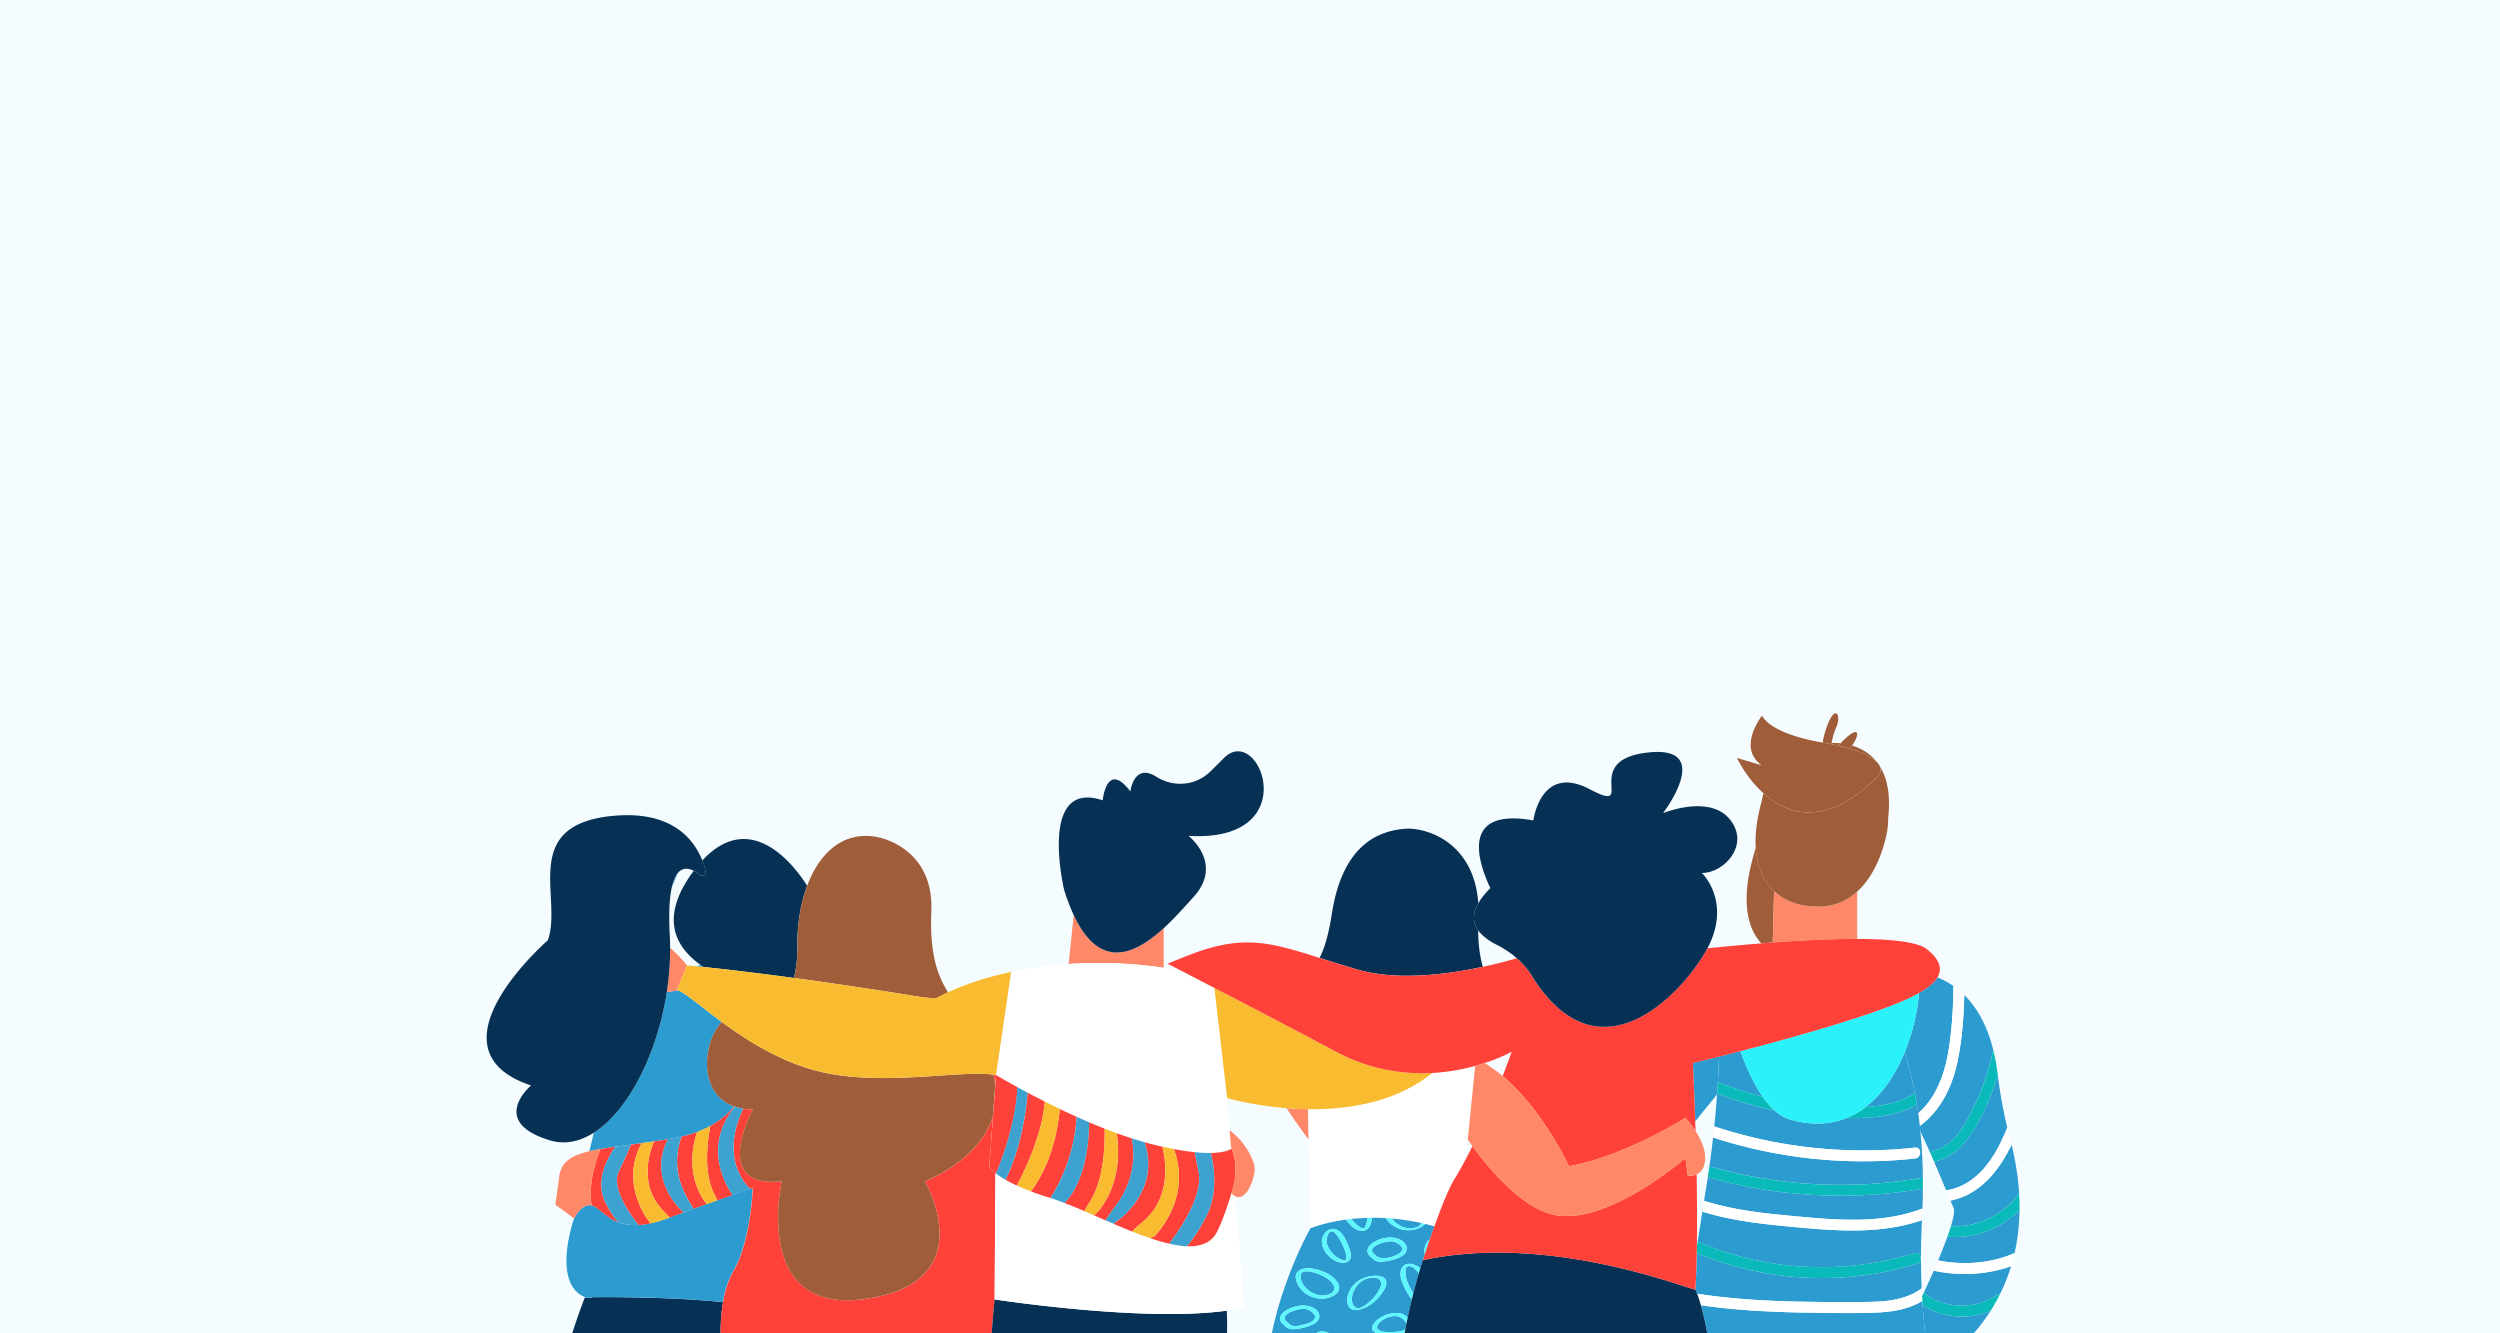 <svg width="375" height="200" fill="none" xmlns="http://www.w3.org/2000/svg" viewBox="0 0 375 200"><path fill="#F5FCFF" d="M0 0h375v200H0z"/><g clip-path="url(#clip0)"><path d="M288.389 195.79c.099 1.407.229 2.809.384 4.21h7.283a28.244 28.244 0 0 0 2.528-3.364c-3.307 1.381-7.158 1.044-10.195-.846zM287.964 168.893c.031.27.057.545.083.825.425.856.877 1.827 1.37 2.953 3.369-.244 5.341-3.893 6.665-6.628 1.323-2.735 2.273-5.627 2.896-8.59-.955-3.816-2.533-6.426-4.339-8.196-.073 3.316-.338 6.644-.986 9.851-.779 3.815-2.523 7.464-5.689 9.785zM292.111 185.497a74.211 74.211 0 0 1-1.396 3.561c3.804.774 7.921.462 11.471-1.1.452-1.983.716-4.147.737-6.494a13.497 13.497 0 0 1-10.812 4.033z" fill="#2C9BD0"/><path d="M287.855 148.95c-.203 2.611-.898 5.835-2.16 8.902a52.18 52.18 0 0 1 1.537 6.115c.109.56.207 1.142.301 1.733.067.426.135.857.197 1.298 2.72-2.377 3.997-5.954 4.568-9.509.503-3.151.69-6.369.721-9.582a12.278 12.278 0 0 0-2.403-1.298c-.503.836-1.485 1.615-2.761 2.341zM292.573 180.089c.156.374.317.753.477 1.142.167.399-.015 1.381-.41 2.683 3.982.229 7.9-1.65 10.226-4.91-.135-2.232-.483-4.62-1.095-7.168-.011-.047-.026-.094-.037-.14-1.91 3.97-4.739 7.49-9.161 8.393z" fill="#2C9BD0"/><path d="M290.102 174.234c.54 1.261 1.142 2.694 1.827 4.329 4.776-.763 7.47-5.154 9.157-9.432a73.899 73.899 0 0 1-1.418-7.843 37.755 37.755 0 0 1-2.963 7.106c-1.428 2.627-3.566 5.342-6.603 5.84zM290.061 190.6a127.964 127.964 0 0 1-1.511 3.337c3.218 2.471 7.781 2.559 11.144.234a.733.733 0 0 1 .348-.135 27.412 27.412 0 0 0 1.625-4.106c-3.675 1.313-7.802 1.505-11.606.67z" fill="#2C9BD0"/><path d="M287.725 166.998c.088.618.166 1.246.239 1.895 3.166-2.315 4.91-5.964 5.689-9.785.654-3.213.918-6.535.986-9.851a11.94 11.94 0 0 0-1.625-1.345c-.031 3.213-.218 6.431-.721 9.582-.566 3.55-1.848 7.127-4.568 9.504z" fill="#fff"/><path d="M289.422 172.671c.218.494.441 1.013.68 1.563 3.037-.498 5.175-3.213 6.608-5.84a38.16 38.16 0 0 0 2.964-7.106c-.011-.093-.026-.192-.037-.285a30.153 30.153 0 0 0-.654-3.55c-.623 2.969-1.572 5.855-2.896 8.59-1.324 2.73-3.296 6.379-6.665 6.628z" fill="#0AB9B9"/><path d="M291.935 178.563c.207.493.415.996.638 1.526 4.422-.909 7.251-4.423 9.161-8.393a51.946 51.946 0 0 0-.301-1.194 68.595 68.595 0 0 1-.342-1.371c-1.692 4.283-4.381 8.674-9.156 9.432z" fill="#fff"/><path d="M292.64 183.914c-.15.488-.327 1.018-.529 1.583a13.508 13.508 0 0 0 10.817-4.033c.005-.799-.01-1.619-.062-2.46-2.331 3.26-6.244 5.144-10.226 4.91z" fill="#0AB9B9"/><path d="M290.715 189.058c-.213.514-.436 1.028-.654 1.537 3.804.835 7.931.643 11.611-.675.192-.633.369-1.287.519-1.962-3.555 1.562-7.666 1.874-11.476 1.1z" fill="#fff"/><path d="M288.55 193.937c-.083.177-.166.348-.244.519.011.229.026.462.042.691.015.213.026.431.041.643 3.042 1.895 6.888 2.227 10.189.846a27.388 27.388 0 0 0 1.469-2.605.82.82 0 0 0-.347.135c-3.369 2.33-7.932 2.237-11.15-.229z" fill="#0AB9B9"/><path d="M257.567 164.014c.042-.582.078-1.148.11-1.703.077-1.344.134-2.621.176-3.82-2.403.607-3.919.965-3.919.965s.182 3.623.353 8.736l3.265-4.023a.776.776 0 0 0 .015-.155z" fill="#2C9BD0"/><path d="M194.585 166.323h-.037a71.191 71.191 0 0 1-1.567-.098c1.884 2.86 3.327 4.713 3.327 4.713l-.083-4.563c-.555-.01-1.1-.026-1.64-.052z" fill="#FF8868"/><path d="M266.111 133.664c-1.562-1.458-2.564-3.618-2.746-6.493-1.505 4.749-2.429 10.786.826 14.331.571-.047 1.147-.088 1.723-.13l.197-7.708z" fill="#9F5E39"/><path d="M100.754 133.145c.296-.747.597-1.474.903-2.185-.363.441-.68 1.142-.903 2.185z" fill="#2C9BD0"/><path d="M107.71 195.251c-.078-.011-.161-.016-.239-.021l-.524-.047c-.094-.01-.182-.015-.276-.026a94.387 94.387 0 0 1-.529-.047c-.083-.005-.171-.015-.254-.02l-.634-.047a1.592 1.592 0 0 0-.155-.01c-.265-.021-.53-.037-.794-.058l-.213-.015c-.198-.01-.395-.026-.592-.036a25.337 25.337 0 0 0-.275-.016l-.545-.031-.28-.016-.597-.031c-.068-.005-.14-.005-.208-.01-.27-.016-.54-.026-.81-.037-.046 0-.093-.005-.14-.005-.223-.01-.446-.021-.664-.026-.088-.005-.177-.005-.265-.01-.182-.005-.363-.016-.545-.021-.093-.005-.187-.005-.28-.01a19.468 19.468 0 0 1-.55-.021c-.078 0-.156-.005-.234-.005a178.89 178.89 0 0 0-1.542-.042c-.072 0-.14-.005-.212-.005-.177-.005-.359-.01-.53-.01-.088 0-.182-.005-.27-.005-.16-.006-.322-.006-.477-.011-.078 0-.161-.005-.24-.005-.207-.005-.41-.005-.606-.01h-.078c-.234-.006-.462-.006-.685-.011h-.161c-.166 0-.327-.005-.488-.005h-.229c-.13 0-.26 0-.384-.005h-3.28a1.498 1.498 0 0 1-1.178.01s-.763 1.817-1.921 5.43h22.262c-.005-1.262.063-2.944.364-4.672-.244-.042-.493-.067-.742-.093z" fill="#063155"/><path d="M105.561 145.052l-.483-.327c-.223.078-.441.146-.649.213.322.036.701.073 1.132.114zM88.873 172.583c.187-.041.379-.078.576-.114h.01l.592-.109h.005c.01 0 .021-.005.032-.005.685-.12 1.427-.229 2.221-.343.265-.036.535-.072.815-.114.488-.067.997-.135 1.52-.202a290.155 290.155 0 0 0 3.452-.483c.68-.104 1.381-.213 2.108-.332.384-.063.773-.13 1.173-.203.296-.052.576-.114.857-.176a17.69 17.69 0 0 0 2.335-.696 14.316 14.316 0 0 0 3.068-1.583 12.839 12.839 0 0 0 1.386-1.09c.415-.379.789-.763 1.126-1.152-5.564-1.931-4.702-9.727-1.879-12.676-2.144-1.578-3.872-3.01-5.097-3.877a10.753 10.753 0 0 0-.675-.452c-.104-.062-.197-.119-.29-.171-.276-.15-.504-.234-.68-.249 0 0-.654.171-1.506.239a.417.417 0 0 0-.01.078c-.057.352-.114.7-.177 1.053-.01.042-.015.088-.025.13-.063.332-.125.664-.192.997 0 .01-.006.026-.01.036-.151.732-.323 1.458-.51 2.175-1.11 4.261-2.802 8.175-4.858 11.263-1.552 2.331-3.306 4.184-5.165 5.373l-.67 2.792.343-.078c.047-.01.083-.02.125-.031zM88.899 194.565H92.179c.125 0 .255 0 .384.006h.229c.16 0 .322.005.488.005h.16c.224.005.452.005.686.01h.078c.202.005.404.005.607.011.078 0 .16.005.239.005.155.005.316.005.477.01.088 0 .182.005.27.005.177.006.353.011.53.011.072 0 .14.005.212.005.504.01 1.023.026 1.542.041.078 0 .156.006.233.006.182.005.37.01.55.02.094.006.188.006.281.011.182.005.363.015.545.021.088.005.177.005.265.01.223.01.441.015.664.026.047 0 .094.005.14.005.27.01.54.026.81.036.068.006.14.006.208.011l.597.031.28.015.545.032.275.015c.197.011.394.026.592.037l.213.015c.264.016.529.036.794.057.052.005.104.011.155.011l.634.046c.083.005.171.016.254.021l.529.047c.094.01.182.015.276.026l.524.046c.078.006.161.016.239.021l.742.078c.073-.405.156-.815.254-1.225.296-1.225.722-2.424 1.339-3.478 2.601-4.443 2.876-12.436 2.876-12.436s-.145.046-.41.14c-.488.166-1.396.483-2.621.913-.67.234-1.438.509-2.289.81-.499.177-1.028.363-1.584.566l-1.993.716c-.482.177-.976.353-1.484.54-.68.244-1.376.504-2.092.763-.135.047-.265.099-.4.145-.903.333-1.718.566-2.46.727-.66.14-1.256.218-1.806.249-.27.016-.525.016-.769.005-.088-.005-.17-.005-.26-.01-.046-.005-.093-.005-.134-.005v-.005a6.567 6.567 0 0 1-1.905-.416 6.69 6.69 0 0 1-1.412-.757c-.836-.571-1.443-1.21-2.055-1.568a1.642 1.642 0 0 0-.488-.197l-.005.01c-1.516-.332-2.606 1.936-2.617 1.962 0 0-3.436 9.65 1.6 11.793.399.177.793.166 1.188.005z" fill="#2C9BD0"/><path d="M103.048 144.813s-1.157-1.52-2.533-2.626a41.966 41.966 0 0 1-.498 6.608c.857-.073 1.505-.239 1.505-.239l1.526-3.743z" fill="#FF8868"/><path d="M222.427 145.021c-.42-1.458-.695-3.26-.701-5.46-.949-1.308-.747-2.726.021-4.075-.638-9.172-7.827-11.44-11.035-11.175-4.246.353-9.39 2.683-10.942 12.794-.483 3.146-1.121 5.201-1.832 6.582 1.656.524 3.472 1.111 5.533 1.713 5.907 1.734 13.314.841 18.956-.379z" fill="#063155"/><path d="M174.554 145.172v-5.944c-4.246 3.883-9.54 6.499-13.495-1.967l-.769 7.34a66.137 66.137 0 0 1 14.264.571z" fill="#FF8868"/><path d="M174.554 139.228c1.713-1.567 3.26-3.342 4.469-4.671 4.589-5.035-.742-9.177-.742-9.177 17.617 1.038 10.651-17.025 5.331-11.695-.763.763-1.454 1.443-2.071 2.051-2.18 2.138-5.528 2.408-8.108.768-3.343-2.128-3.883 2.211-3.883 2.211-3.55-4.739-4.147 1.334-4.147 1.334-9.769-3.254-5.772 13.47-5.772 13.47a31.014 31.014 0 0 0 1.422 3.737c3.961 8.471 9.26 5.85 13.501 1.972z" fill="#063155"/><path d="M279.835 166.059c2.679-.161 5.3-.711 7.392-2.092a52.18 52.18 0 0 0-1.537-6.115c-1.308 3.177-3.234 6.193-5.855 8.207z" fill="#2C9BD0"/><path d="M276.975 167.709c-2.393.966-5.216 1.158-8.518.198-.804-.234-1.562-.701-2.278-1.34a52.724 52.724 0 0 1-8.612-2.553c-.005.051-.005.109-.01.16-.109 1.516-.244 3.11-.415 4.786a71.285 71.285 0 0 0 30.105 3.182c1.044-.114 1.033 1.521 0 1.63a72.47 72.47 0 0 1-30.282-3.156 158.251 158.251 0 0 1-.55 4.329 71.015 71.015 0 0 0 32.016 1.702 82.034 82.034 0 0 0-.374-6.934c-.026-.275-.057-.55-.083-.825a61.558 61.558 0 0 0-.239-1.895 43.77 43.77 0 0 0-.197-1.298c-3.026 1.775-6.929 2.087-10.563 2.014z" fill="#2C9BD0"/><path d="M256.171 176.575c-.145.981-.306 1.972-.477 2.995l-.089.55c4.496 1.443 9.297 1.915 14.01 2.346 6.239.576 12.81 1.106 18.754-1.188.036-1.023.057-2.014.062-2.98a72.694 72.694 0 0 1-32.26-1.723zM288.348 195.147c-2.123 1.277-4.584 1.65-7.059 1.749-3.203.125-6.426.052-9.629.01-5.528-.067-11.056-.337-16.522-1.116.291 1.023.634 2.414.961 4.21h32.674a105.968 105.968 0 0 1-.384-4.21c-.015-.212-.031-.43-.041-.643z" fill="#2C9BD0"/><path d="M280.245 195.287c2.788-.042 5.575-.291 7.911-1.962.031-.021.062-.036.093-.052-.15-3.41-.135-6.831.047-10.251-5.98 2.071-12.416 1.655-18.676 1.079-4.796-.441-9.675-.924-14.264-2.356l-.711 4.515c10.215 4.397 21.821 5.03 32.488 1.724 1.007-.312 1.433 1.261.436 1.572-10.843 3.364-22.626 2.746-33.048-1.588a136.058 136.058 0 0 1-.208 5.445s.104.203.27.649c5.44.836 10.947 1.121 16.454 1.204 3.063.047 6.135.073 9.208.021zM264.393 164.491c-1.303-1.879-2.414-4.303-3.337-6.815-1.179.306-2.258.581-3.198.82a167.606 167.606 0 0 1-.176 3.82 53.742 53.742 0 0 0 6.711 2.175z" fill="#2C9BD0"/><path d="M287.242 173.777c1.033-.114 1.044-1.744 0-1.63a71.445 71.445 0 0 1-30.105-3.182c-.057.545-.114 1.101-.182 1.661a72.574 72.574 0 0 0 30.287 3.151z" fill="#fff"/><path d="M256.41 174.95c-.078.535-.156 1.08-.239 1.63a72.84 72.84 0 0 0 32.26 1.723c.005-.555.005-1.111-.005-1.65a71.029 71.029 0 0 1-32.016-1.703z" fill="#0AB9B9"/><path d="M269.615 182.471c-4.708-.436-9.509-.903-14.01-2.346l-.254 1.625c4.589 1.427 9.468 1.91 14.264 2.356 6.265.576 12.696.992 18.676-1.079v-.026c.031-.582.052-1.153.072-1.713-5.943 2.284-12.509 1.754-18.748 1.183z" fill="#fff"/><path d="M254.515 187.968c10.428 4.334 22.211 4.952 33.049 1.589 1.002-.312.571-1.885-.436-1.573-10.667 3.306-22.273 2.673-32.488-1.724l-.109.701-.016 1.007z" fill="#0AB9B9"/><path d="M288.156 193.325c-2.336 1.671-5.118 1.92-7.911 1.962a301.01 301.01 0 0 1-9.213-.021c-5.507-.083-11.015-.368-16.454-1.204.145.384.337.955.56 1.723 5.471.784 10.994 1.049 16.522 1.116 3.203.042 6.426.109 9.628-.01 2.471-.094 4.937-.467 7.06-1.749-.016-.229-.026-.462-.042-.691a93.625 93.625 0 0 1-.057-1.183c-.031.021-.062.036-.093.057z" fill="#fff"/><path d="M264.393 164.491a51.983 51.983 0 0 1-6.716-2.18c-.032.555-.068 1.121-.109 1.703a52.683 52.683 0 0 0 8.611 2.553c-.628-.565-1.225-1.271-1.786-2.076zM276.975 167.709c3.639.073 7.537-.239 10.558-2.009a68.032 68.032 0 0 0-.301-1.733c-2.092 1.38-4.718 1.931-7.392 2.092a12.284 12.284 0 0 1-2.865 1.65z" fill="#0AB9B9"/><path d="M266.184 166.567c.711.639 1.474 1.106 2.279 1.34 3.296.96 6.124.763 8.517-.198a11.98 11.98 0 0 0 2.86-1.65c2.622-2.014 4.547-5.03 5.855-8.207 1.267-3.073 1.962-6.291 2.16-8.902-1.609.914-3.686 1.744-5.866 2.533-6.249 2.253-14.897 4.625-20.933 6.193.923 2.517 2.034 4.941 3.337 6.815.561.805 1.158 1.511 1.791 2.076z" fill="#2BF1FB"/><path d="M104.969 131.214a5.046 5.046 0 0 0-.903-.597c-5.18 6.914-2.871 11.347 1.012 14.108.156.114.317.223.483.327 2.574.265 7.111.774 13.511 1.64.358-1.271.555-2.849.534-4.827-.031-3.218.473-6.348 1.464-9-1.438-2.31-8.17-11.949-15.727-3.789.228.581.389 1.121.503 1.593.13.509-.467.877-.877.545z" fill="#063155"/><path d="M148.99 161.226c.135.519.234 1.028.302 1.521l.109-1.49c-.052-.01-.115-.015-.172-.026l-.239-.005zM149.188 194.918l.119-18.956c-.711-.56-.919-.903-.919-.903l.561-7.672c-2.024 6.748-10.215 9.816-10.215 9.816s8.741 14.98-8.663 17.606c-17.404 2.627-12.8-17.611-12.8-17.611-10.854 1.178-4.34-10.781-4.34-10.781a10.13 10.13 0 0 1-1.422-.109c-.55.981-3.535 7.402 1.002 12.026l.41-.14s-.28 7.994-2.876 12.437c-.617 1.054-1.043 2.258-1.339 3.478-.098.41-.182.815-.254 1.225-.301 1.728-.369 3.41-.364 4.671h40.664c.244-3.171.436-5.087.436-5.087zM96.244 171.478c-.55.078-1.085.15-1.6.218a94.63 94.63 0 0 1-1.81 3.996c-1.137 2.378 1.349 6.063 2.942 8.067.55-.032 1.148-.109 1.807-.25-.005 0-4.817-5.662-1.34-12.031z" fill="#FF4239"/><path d="M109.931 166.406c.104-.14.208-.275.306-.404a.441.441 0 0 0-.083-.026 11.79 11.79 0 0 1-1.126 1.152c-.14.124-.286.249-.431.374-.296.244-.618.488-.955.716a12.74 12.74 0 0 1-1.085.67c-.534 2.766-.991 7.189.618 10.277.176.332.317.628.436.888.851-.302 1.619-.571 2.289-.81-1.261-1.812-4.21-7.189.031-12.837zM92.304 172.012c-.79.109-1.531.223-2.222.343 0 0-1.998 4.381-1.339 8.455.156.037.322.099.488.198.613.358 1.22.991 2.056 1.567.41.28.872.545 1.411.758a16.498 16.498 0 0 1-1.858-2.907c-1.604-3.187.182-6.592 1.464-8.414zM104.569 169.801c-.716.27-1.495.509-2.336.696-.783 2.123-1.328 5.637 1.085 9.618.281.462.514.861.706 1.214l1.993-.716c-.378-.436-3.576-4.37-1.448-10.812zM100.204 170.875c-.727.12-1.427.234-2.107.333-.93 2.273-2.123 6.914 1.53 10.563.323.321.593.607.821.861.716-.265 1.417-.519 2.092-.763a1.344 1.344 0 0 1-.099-.098s-5.455-4.729-2.237-10.896z" fill="#FF4239"/><path d="M148.99 161.226c-.005-.01-.005-.021-.01-.031-5.398-.711-17.539 1.988-27.069-.727-5.419-1.541-10.096-4.557-13.641-7.168-2.823 2.948-3.685 10.745 1.879 12.676.026.01.057.02.083.026.005-.006.005-.011.011-.016.389.13.809.234 1.266.306 0 .005-.005.005-.005.011.441.067.919.103 1.422.109 0 0-6.514 11.959 4.34 10.781 0 0-4.605 20.243 12.8 17.611 17.404-2.626 8.663-17.606 8.663-17.606s8.19-3.068 10.215-9.816l.337-4.645a11.316 11.316 0 0 0-.291-1.511zM119.072 146.693c5.087.69 11.341 1.603 18.733 2.802a22.08 22.08 0 0 0 2.595.255 27.377 27.377 0 0 1 1.806-.903c-1.635-2.627-2.766-5.835-2.507-12.193.395-9.592-7.972-11.066-7.972-11.066-5.129-1.059-8.767 2.247-10.652 7.277-.991 2.652-1.494 5.782-1.463 9 .015 1.978-.182 3.556-.54 4.828z" fill="#9F5E39"/><path d="M201.924 182.938a31.53 31.53 0 0 1 3.151-.254c.047 0 .093 0 .14-.005.192-.005.379-.01.576-.01v.005c.934-.011 1.926.02 2.969.109a33.57 33.57 0 0 1 4.443.674l.54.125c.467.109.934.228 1.412.363.95-2.642 2.113-5.621 3.011-7.085a54.659 54.659 0 0 0 1.702-3l.291-2.901 1.116-11.072a30.844 30.844 0 0 1-6.437 1.059c-5.252 4.235-12.031 5.414-17.892 5.434-.244 0-.488 0-.726-.005l.083 4.563.249 13.329c.01-.005 1.998-.872 5.372-1.329z" fill="#fff"/><path d="M192.441 193.859l-.047.135c.016-.051.031-.098.052-.15-.005.005-.005.01-.005.015zM192.571 193.475l.046-.14c.016-.046.032-.088.047-.135l-.218.654c0-.005.005-.01.005-.015.037-.12.078-.239.12-.364z" fill="#9F5E39"/><path d="M192.664 193.195v.005a9.73 9.73 0 0 0-.047.135l.047-.14z" fill="#2C9BD0"/><path d="M205.957 198.754c.789-1.484 3.608-2.413 4.989-1.318.077.062.15.124.218.192a92.43 92.43 0 0 1 .633-2.761 1.613 1.613 0 0 1-.405-.462c-.597-1.028-1.671-2.746-1.199-4.018.462-1.251 2.05-.867 2.86-.135.234-.779.384-1.22.384-1.22-.005.016.104-.332.296-.913-.016-.063-.036-.125-.042-.187-.119-.737.172-1.63.779-2.004.213-.617.446-1.287.696-1.983-.478-.134-.95-.254-1.412-.363-.447.587-1.469.877-2.165.94-1.412.119-2.974-.566-3.711-1.801a31.032 31.032 0 0 0-2.087-.047c.016.244-.026.493-.161.752-.181 1.07-1.157 1.49-2.117 1.018-.618-.306-1.189-.862-1.594-1.5-3.374.456-5.362 1.318-5.362 1.318l-.01.021c-.005.005-.005.005-.011.015a.764.764 0 0 1-.046.078c-.005.006-.005.011-.011.021-.02.036-.046.083-.072.135l-.016.031c-.031.057-.062.12-.099.187-.005.01-.01.026-.02.036-.042.073-.083.156-.13.244l-.016.037c-.046.093-.098.192-.155.301a.301.301 0 0 0-.016.031l-.182.358c0 .005-.005.005-.005.01-.062.13-.135.27-.202.41-.005.016-.016.026-.021.042-.067.14-.14.285-.213.441-.01.021-.021.042-.031.068-.073.15-.145.306-.223.472-.016.026-.026.057-.042.083-.078.166-.155.332-.233.509-.016.031-.026.057-.042.088a30.95 30.95 0 0 0-.249.561l-.031.077c-.088.203-.177.405-.265.618a.162.162 0 0 1-.021.047c-.093.213-.181.436-.275.664l-.015.031c-.094.224-.187.457-.281.696-.01.026-.02.057-.031.083-.088.228-.181.462-.27.701a1.04 1.04 0 0 0-.041.114c-.088.239-.177.477-.265.721l-.047.125c-.088.244-.176.498-.264.753-.016.041-.026.083-.042.119a1.532 1.532 0 0 1-.093.28l-.125.369a1.483 1.483 0 0 1-.052.15.53.53 0 0 1-.036.104c-.093.28-.182.561-.27.846-.005.016-.01.037-.016.052a96.997 96.997 0 0 0-.285.94c-.083.295-.171.591-.249.892l-.031.12c-.078.29-.156.586-.234.887-.01.047-.026.094-.036.146-.073.296-.146.597-.213.898-.01.052-.026.104-.036.155-.068.301-.135.608-.203.914-.005.021-.005.036-.01.057h6.659c.504-.436 1.303-.337 1.947 0h7.142c-.524-.208-.919-.586-.566-1.246zm.042-12.379c1.038-.66 2.58-.987 3.758-.545 1.22.462 1.791 1.733.571 2.543-.748.493-1.703.69-2.569.841-.743.125-1.495.057-1.999-.555-1.043-.706-.721-1.672.239-2.284zm-8.783 12.12c-.7.451-1.578.654-2.387.799-.794.145-1.641.182-2.196-.514-1.022-.711-.664-1.635.296-2.221 1.043-.639 2.554-.961 3.737-.54 1.22.436 1.765 1.692.55 2.476zm1.298-3.701c-1.796.109-3.696-1.043-4.106-2.871-.322-1.437 1.137-1.801 2.269-1.661 1.437.177 3.316.93 4.048 2.264.005.01.005.015.011.026.005.01.015.02.02.031.602 1.412-1.121 2.143-2.242 2.211zm-.223-8.72c.098-.94.965-1.983 1.998-1.698 1.189.327 1.858 2.139 2.201 3.167.27.882.208 1.733-.867 1.858-1.578.187-3.493-1.77-3.332-3.327zm5.03 10.433c-1.454-.047-1.407-1.713-.945-2.741.68-1.516 2.279-2.382 3.903-2.403.587-.011 1.396.073 1.614.732.218.654-.285 1.438-.643 1.931-.872 1.209-2.258 2.346-3.795 2.481a.38.38 0 0 1-.134 0zM210.406 200h.285a.837.837 0 0 1 .021-.109 4.212 4.212 0 0 1-.306.109z" fill="#2C9BD0"/><path d="M197.434 190.984c-.721-.239-2.486-.706-2.356.581.14 1.407 1.588 2.549 2.912 2.72.934.12 2.574-.233 2.066-1.49-.53-.929-1.641-1.484-2.622-1.811zM195.753 196.335c-.945-.135-4.371.852-2.539 2.082a.15.15 0 0 1 .057.047c.566.731 1.558.41 2.31.212.483-.129 1.137-.296 1.48-.685.685-.789-.649-1.562-1.308-1.656zM206.321 188.249a.223.223 0 0 1 .072.072c.686.82 2.995.223 3.717-.483.784-.763-.587-1.536-1.246-1.624-.913-.114-4.36.82-2.543 2.035zM200.954 185.907c-.213-.342-.779-1.297-1.293-1.193-.467.093-.69 1.043-.67 1.469.016.394.161.773.359 1.11.415.717 1.136 1.376 1.915 1.677.119.047.296.13.431.119.135-.01.119.042.187-.15.135-.395.02-.82-.099-1.204a8.78 8.78 0 0 0-.83-1.828zM203.523 183.722c.223.187.612.509.924.509.353 0 .42-.415.472-.716 0-.011.011-.021.016-.032.005-.005.005-.015.01-.02.146-.265.171-.525.13-.779-.841.026-1.625.083-2.357.161.229.327.504.628.805.877zM210.857 184.169c.805.197 2.066.015 2.352-.712a33.584 33.584 0 0 0-4.444-.674c.52.68 1.308 1.194 2.092 1.386zM211.651 189.987c-.586-.223-.814.109-.835.732-.042 1.152.617 2.341 1.188 3.322.296-1.168.577-2.175.805-2.974-.244-.478-.654-.882-1.158-1.08zM210.421 197.83c-.342-.306-.789-.43-1.245-.415-.841.026-1.807.452-2.357 1.095-.659.769.057 1.168.831 1.262a8.925 8.925 0 0 0 1.863-.011c.379-.046.971-.114 1.298-.399.051-.265.103-.525.155-.784-.114-.301-.353-.576-.545-.748zM206.03 191.653c-1.51-.062-2.772 1.116-3.151 2.523-.212.789-.129 2.014.914 2.05 1.593-.197 5.211-4.448 2.237-4.573z" fill="#2C9BD0"/><path d="M205.76 188.659c.509.612 1.256.68 1.998.555.867-.151 1.822-.343 2.57-.841 1.22-.81.649-2.081-.571-2.543-1.178-.447-2.72-.115-3.758.545-.96.612-1.282 1.578-.239 2.284zm3.104-2.44c.659.088 2.03.862 1.246 1.625-.722.7-3.026 1.297-3.717.482a.224.224 0 0 0-.072-.072c-1.817-1.22 1.63-2.154 2.543-2.035zM197.44 200h1.946c-.644-.337-1.443-.436-1.946 0zM196.666 196.019c-1.178-.426-2.689-.104-3.737.54-.96.591-1.319 1.515-.296 2.221.555.696 1.401.665 2.196.514.809-.15 1.687-.348 2.387-.799 1.215-.784.67-2.04-.55-2.476zm.395 1.972c-.343.395-.997.561-1.48.685-.747.203-1.744.519-2.31-.212a.15.15 0 0 0-.057-.047c-1.837-1.235 1.594-2.216 2.539-2.082.659.094 1.993.867 1.308 1.656zM213.209 183.458c-.286.726-1.547.908-2.352.711a3.877 3.877 0 0 1-2.092-1.386 28.139 28.139 0 0 0-.882-.063c.737 1.236 2.3 1.916 3.711 1.802.696-.057 1.718-.348 2.165-.94-.192-.041-.374-.088-.55-.124zM200.736 192.551c-.006-.01-.006-.015-.011-.026-.732-1.334-2.616-2.086-4.049-2.263-1.131-.14-2.59.224-2.268 1.661.41 1.827 2.315 2.985 4.106 2.871 1.126-.068 2.85-.8 2.242-2.211-.01-.016-.015-.021-.02-.032zm-2.746 1.734c-1.324-.171-2.772-1.313-2.912-2.72-.13-1.287 1.635-.82 2.356-.581.981.322 2.087.877 2.616 1.811.514 1.257-1.126 1.609-2.06 1.49zM205.215 182.679c-.047 0-.093 0-.14.005.041.254.015.514-.13.779-.005.005-.005.015-.01.02-.005.011-.016.021-.016.032-.052.301-.119.716-.472.716-.317 0-.706-.322-.924-.509a4.485 4.485 0 0 1-.805-.877l-.794.093c.405.639.976 1.194 1.594 1.501.955.472 1.931.051 2.117-1.018.13-.259.172-.509.161-.752v-.006l-.581.016zM192.571 193.475c.041-.093.072-.186.093-.28a.08.08 0 0 1 .011-.026c-.006.005-.006.016-.011.026a5.741 5.741 0 0 1-.047.14l-.046.14zM210.811 199.351c-.327.286-.919.353-1.298.4a8.24 8.24 0 0 1-1.864.01c-.773-.093-1.489-.493-.83-1.261.55-.644 1.516-1.069 2.356-1.095.457-.016.898.109 1.246.415.192.171.431.446.545.737.063-.317.13-.633.197-.939a1.915 1.915 0 0 0-.218-.193c-1.385-1.095-4.199-.16-4.988 1.319-.353.659.042 1.038.571 1.246h3.872a3.19 3.19 0 0 0 .307-.109c.036-.172.067-.348.104-.53zM210.188 190.387c-.473 1.272.602 2.99 1.199 4.017.119.193.254.348.405.462.067-.28.134-.555.202-.82-.566-.981-1.23-2.169-1.189-3.322.021-.623.249-.955.836-.732.509.192.914.597 1.158 1.08.088-.306.171-.576.243-.82-.804-.732-2.387-1.116-2.854.135zM207.245 194.026c.358-.494.856-1.283.643-1.931-.218-.66-1.028-.737-1.614-.732-1.625.021-3.223.887-3.903 2.403-.462 1.028-.504 2.694.944 2.741a.578.578 0 0 0 .135 0c1.542-.13 2.923-1.272 3.795-2.481zm-3.452 2.195c-1.049-.031-1.127-1.256-.914-2.05.379-1.407 1.641-2.585 3.151-2.523 2.974.13-.644 4.381-2.237 4.573zM202.49 187.543c-.343-1.023-1.012-2.84-2.201-3.167-1.038-.285-1.905.753-1.998 1.698-.161 1.557 1.749 3.514 3.332 3.327 1.075-.125 1.137-.976.867-1.858zm-.607 1.396c-.068.192-.047.145-.187.15-.135.011-.306-.072-.431-.119-.779-.301-1.5-.96-1.915-1.677-.198-.337-.343-.716-.358-1.11-.021-.421.207-1.376.669-1.469.509-.104 1.08.846 1.293 1.193.347.571.617 1.194.83 1.828.114.384.234.809.099 1.204zM213.686 187.932c.01.062.031.124.042.187.181-.551.436-1.308.737-2.191-.613.369-.898 1.267-.779 2.004z" fill="#5DF7FE"/><path d="M149.188 194.918s-.198 1.911-.436 5.082h35.306a52.8 52.8 0 0 0-.021-2.891c-.005-.171-.015-.338-.02-.509-12.421 1.775-34.824-1.682-34.829-1.682zM254.573 194.062a8.098 8.098 0 0 0-.27-.649c-.026.405-21.386-8.627-40.876-4.386 0 0-.146.441-.384 1.22a85.834 85.834 0 0 0-1.251 4.614 96.398 96.398 0 0 0-.634 2.762c-.067.306-.129.623-.197.939l-.156.784c-.036.176-.067.358-.103.54-.006.036-.011.073-.021.109h45.407a46.326 46.326 0 0 0-.96-4.21 20.698 20.698 0 0 0-.555-1.723z" fill="#063155"/><path d="M185.21 179.398a2.139 2.139 0 0 1-.498-.41s-1.085 3.675-2.164 5.793c-.841 1.646-2.455 2.232-4.511 2.149-.82-.031-1.708-.166-2.647-.384a28.974 28.974 0 0 1-2.943-.857 59.003 59.003 0 0 1-2.606-.965 98.444 98.444 0 0 1-2.808-1.168c-.4-.171-.794-.342-1.189-.514-.586-.254-1.173-.508-1.749-.763-.477-.207-.95-.415-1.417-.617a94.752 94.752 0 0 0-2.985-1.231 37.3 37.3 0 0 0-2.117-.747c-.026-.01-.057-.016-.083-.026a49.016 49.016 0 0 1-2.845-.965 33.518 33.518 0 0 1-2.102-.872 22.564 22.564 0 0 1-1.703-.867c-.15-.089-.295-.172-.43-.255a13.459 13.459 0 0 1-.997-.674c-.031-.026-.062-.047-.093-.073l-.12 18.956c.005 0 22.408 3.457 34.829 1.677a27.503 27.503 0 0 0 2.621-.494l-1.359-16.667a.142.142 0 0 1-.084-.026zM182.158 148.187c-2.008-1.043-3.716-1.925-4.941-2.564a66.163 66.163 0 0 0-16.927-1.022 61.129 61.129 0 0 0-8.621 1.194l-2.268 15.462s1.214.727 3.197 1.817a143.474 143.474 0 0 0 4.116 2.165c.722.363 1.474.737 2.258 1.11.815.395 1.661.789 2.533 1.179.612.275 1.235.55 1.863.815.769.327 1.547.648 2.336.955.602.233 1.204.462 1.807.685.752.275 1.51.534 2.257.773.644.208 1.283.4 1.916.571.254.068.503.14.752.203a60.926 60.926 0 0 0 3.634.825c1.204.228 2.247.384 3.145.472.955.099 1.75.13 2.409.12a11.178 11.178 0 0 0 1.515-.12c1.21-.192 1.558-.534 1.558-.534l-.083-1.002-.141-1.718-.399-4.859h.005-.005l-1.916-16.527zM184.122 164.725c-.006 0-.012 0-.012-.006.006.006.006.006.012.006zM184.75 164.891c-.006 0-.011-.006-.017-.006.006.006.011.006.017.006z" fill="#fff"/><path d="M194.585 166.323a53.263 53.263 0 0 0 2.367.057c5.86-.02 12.644-1.199 17.892-5.434-4.257.228-9.281-.436-14.435-3.182a2168.782 2168.782 0 0 0-18.251-9.577l1.916 16.527h.005a1.006 1.006 0 0 0 .041.016c.026.01.068.021.12.036h.005a18.119 18.119 0 0 0 .498.13c1.293.327 4.36 1.017 8.233 1.329.508.041 1.033.072 1.567.098h.042z" fill="#F9BB30"/><path d="M185.101 170.066c.052.047.109.098.172.15a6.472 6.472 0 0 0-.779-.628c.026.021.088.063.171.125.104.078.255.192.436.353zM148.954 167.393l-.56 7.671s.207.343.918.904c.031.025.063.046.094.072l.171-.405c.021-.046.036-.093.062-.15.031-.078.068-.166.104-.26a28.218 28.218 0 0 0 .462-1.214c.021-.063.047-.125.068-.187.119-.332.244-.691.373-1.08.047-.14.094-.285.146-.436.083-.259.171-.534.254-.815.021-.072.047-.145.067-.223a46.16 46.16 0 0 0 .504-1.822c.057-.213.109-.431.161-.649.431-1.822.768-3.804.836-5.72-1.983-1.085-3.198-1.816-3.198-1.816l-.109 1.489-.353 4.641zM162.668 181.672c.192-.379.462-.851.83-1.433 1.947-3.078 2.258-7.739 2.201-10.941a95.218 95.218 0 0 1-2.336-.955c-.052 3.545-.675 8.953-3.685 12.104.95.363 1.952.779 2.99 1.225zM180.907 182.523c-.986 1.905-1.977 3.343-2.87 4.412 2.061.078 3.67-.503 4.511-2.149 1.085-2.123 2.164-5.792 2.164-5.792s1.407-3.774-.015-6.701c0 0-.348.347-1.558.534-.404.063-.903.109-1.515.12.649 2.74.939 6.374-.717 9.576z" fill="#FF4239"/><path d="M184.712 178.994c.171.181.338.316.498.41-.306-.255-.498-.41-.498-.41zM173.122 185.482s-.276.093-.68.213c1.017.347 2.008.638 2.943.856 1.941-2.554 5.102-7.365 4.396-10.817-.223-1.1-.415-2.066-.571-2.907a37.755 37.755 0 0 1-3.145-.472c2.844 7.505-2.943 13.127-2.943 13.127zM164.37 182.077s-.114.088-.28.213c.576.249 1.157.508 1.749.763.317-.514.784-1.184 1.454-2.071 2.984-3.971 2.948-7.838 2.475-10.226a58.492 58.492 0 0 1-2.257-.773c1.204 8.045-3.141 12.094-3.141 12.094z" fill="#FF4239"/><path d="M167.91 182.876s-.4.332-.887.691c.939.404 1.879.794 2.808 1.167.342-.373.83-.825 1.51-1.385 4.262-3.52 3.618-8.856 3.016-11.347a57.93 57.93 0 0 1-1.931-.467c-.249-.063-.503-.135-.753-.203 2.414 7.137-3.763 11.544-3.763 11.544zM157.477 179.674c.026.01.057.015.083.026 1.339-2.066 3.576-6.338 3.94-12.172a106.78 106.78 0 0 1-2.533-1.179c-.301 3.25-1.277 8.269-4.334 12.359.841.312 1.78.639 2.844.966zM152.53 177.831c1.397-2.642 3.847-7.874 4.184-12.598-.924-.467-1.785-.913-2.574-1.334-.187 2.429-.872 8.077-3.312 13.065.477.275 1.043.566 1.702.867z" fill="#FF4239"/><path d="M163.498 180.239a17 17 0 0 0-.83 1.433c.467.202.939.405 1.417.618.171-.125.28-.213.28-.213s4.345-4.044 3.135-12.094a66.507 66.507 0 0 1-1.806-.685c.062 3.202-.249 7.863-2.196 10.941z" fill="#F9BB30"/><path d="M167.287 180.976a31.382 31.382 0 0 0-1.453 2.072l1.189.513c.487-.358.887-.69.887-.69s6.172-4.407 3.763-11.549a63.951 63.951 0 0 1-1.915-.571c.478 2.393.514 6.255-2.471 10.225z" fill="#3DA2D0"/><path d="M171.346 183.343c-.68.561-1.168 1.018-1.51 1.386a59.85 59.85 0 0 0 2.606.966c.404-.12.68-.213.68-.213s5.787-5.627 2.948-13.132a43.088 43.088 0 0 1-1.703-.359c.597 2.497 1.241 7.833-3.021 11.352z" fill="#F9BB30"/><path d="M175.385 186.551c.939.213 1.832.353 2.647.384.893-1.074 1.884-2.507 2.87-4.412 1.656-3.202 1.365-6.841.717-9.576a20.38 20.38 0 0 1-2.409-.12c.161.846.348 1.806.571 2.907.706 3.452-2.455 8.269-4.396 10.817zM159.683 180.447c3.011-3.146 3.634-8.554 3.685-12.104-.628-.27-1.25-.54-1.863-.815-.363 5.834-2.6 10.106-3.94 12.172.66.202 1.371.456 2.118.747z" fill="#3DA2D0"/><path d="M154.638 178.708c3.057-4.09 4.038-9.109 4.334-12.359-.784-.373-1.536-.747-2.258-1.11-.332 4.723-2.782 9.95-4.184 12.597.613.275 1.314.571 2.108.872z" fill="#F9BB30"/><path d="M151.607 169.443a47.95 47.95 0 0 1-.504 1.822c-.021.072-.047.15-.067.223-.083.28-.172.555-.255.815-.046.15-.093.296-.145.436-.13.389-.254.747-.374 1.08-.021.062-.047.124-.067.186a37.904 37.904 0 0 1-.462 1.215l-.104.26-.062.15c-.104.26-.172.405-.172.405a14.118 14.118 0 0 0 .997.675c.135.083.28.166.431.254 2.439-4.988 3.119-10.635 3.311-13.065-.555-.296-1.069-.571-1.541-.83-.068 1.915-.4 3.898-.836 5.72-.047.223-.099.441-.15.654z" fill="#3DA2D0"/><path d="M184.697 172.293c1.427 2.927.015 6.701.015 6.701s.192.155.499.41c.02.01.046.02.067.031a.638.638 0 0 0 .14.062c.031.01.062.026.094.031l.062.016.083.015c.021.006.041.006.067.006.026 0 .052.005.078.005.021 0 .042 0 .068-.005.026 0 .052-.006.078-.011.02-.005.041-.005.067-.01a.451.451 0 0 0 .078-.021.252.252 0 0 0 .062-.021c.026-.01.052-.02.073-.031.021-.01.041-.015.062-.026a.344.344 0 0 0 .073-.041c.021-.011.036-.021.057-.031a.785.785 0 0 0 .078-.058c.015-.01.031-.02.047-.036.041-.031.083-.067.124-.099l.036-.036c.026-.026.058-.052.083-.083.016-.016.032-.036.052-.052.021-.026.047-.047.068-.073.015-.02.036-.041.052-.062l.062-.078c.016-.02.031-.046.052-.067a.487.487 0 0 0 .057-.083l.047-.073c.021-.026.036-.057.057-.088l.047-.078c.015-.031.036-.062.051-.093.016-.026.032-.052.042-.078.016-.031.036-.063.052-.099.015-.026.026-.052.041-.078.016-.036.037-.072.052-.109.011-.026.026-.046.037-.072a2.06 2.06 0 0 0 .057-.13c.01-.021.015-.036.026-.057l.078-.187c.01-.021.015-.047.026-.068l.046-.124c.011-.026.021-.057.031-.083.016-.037.026-.073.037-.109a.661.661 0 0 0 .026-.083c.01-.037.026-.073.036-.109.01-.026.016-.057.026-.083l.031-.104a.505.505 0 0 0 .021-.083c.01-.037.021-.073.026-.104.005-.026.015-.052.021-.083.01-.036.015-.073.026-.104l.015-.078a.806.806 0 0 0 .021-.109l.015-.067c.006-.037.016-.073.021-.114.005-.021.005-.042.011-.057.01-.058.015-.109.02-.161.021-.146.026-.291.021-.431a3.166 3.166 0 0 0-.119-.805c-.037-.124-.073-.249-.12-.363a10.38 10.38 0 0 0-1.63-2.829 10.048 10.048 0 0 0-1.079-1.152c-.057-.052-.114-.104-.171-.151a7.003 7.003 0 0 0-.436-.353c-.083-.062-.146-.104-.172-.124l-.02-.011.14 1.718.109 1.013zM266.111 133.664l-.197 7.708c4.355-.322 8.809-.545 12.665-.54v-7.09c-1.448 1.313-3.332 2.232-5.782 2.253-2.658.02-4.999-.748-6.686-2.331z" fill="#FF8868"/><path d="M277.463 112.31c2.242.659 3.431 1.355 4.044 1.967-.966-1.22-2.243-2.003-3.691-2.434l-.036.052c-.099.14-.208.275-.317.415zM275.776 111.869c.094-.12.197-.244.312-.369a11.218 11.218 0 0 0-1.329-.062c-.011.067-.016.135-.026.208.363.072.711.145 1.043.223zM272.797 135.995c2.45-.021 4.334-.94 5.782-2.253 3.727-3.379 4.547-9.369 4.547-9.369.068-.644.099-1.251.114-1.827.358-3.353-.166-5.834-1.256-7.589.286.67-.057 1.127-.057 1.127s-5.258 6.431-11.601 5.72c-2.336-.26-4.282-1.433-5.803-2.809-.119.431-.213.847-.28 1.225-.737 2.663-1.002 4.978-.883 6.951.182 2.875 1.184 5.029 2.746 6.493 1.692 1.583 4.033 2.351 6.691 2.331z" fill="#9F5E39"/><path d="M94.24 164.527c2.056-3.088 3.748-7.002 4.858-11.263.187-.717.359-1.443.51-2.175 0-.01.004-.026.01-.036.067-.333.13-.665.192-.997.01-.042.015-.088.025-.13.063-.348.12-.701.177-1.053.005-.026.01-.052.01-.078.333-2.175.509-4.397.499-6.608a46.625 46.625 0 0 0-.052-1.874c-.182-3.332-.042-5.626.29-7.163.224-1.043.54-1.744.904-2.185.705-.857 1.603-.753 2.408-.343.322.166.628.379.903.597.41.327 1.007-.036.883-.545a12.156 12.156 0 0 0-.504-1.593 10.91 10.91 0 0 0-1.521-2.689c-1.874-2.408-5.273-4.521-11.42-4.049-.212.016-.42.031-.638.052-13.9 1.428-7.334 12.343-9.597 18.645 0 0-18.852 16.35-2.517 21.78 0 0-6.483 5.445 2.87 8.242 2.227.665 4.454.172 6.55-1.162 1.859-1.189 3.613-3.042 5.16-5.373z" fill="#063155"/><path d="M254.531 186.966c.052-3.477.026-7.23-.036-10.806-.66.295-1.319.176-1.319.176l-.363-2.642s-12.286 10.713-20.28 8.383c-4.308-1.256-8.611-6.026-11.668-10.158a73.573 73.573 0 0 1-.992 1.941 51.57 51.57 0 0 1-1.702 3c-.898 1.464-2.061 4.438-3.011 7.085a185.44 185.44 0 0 0-1.728 5.087c19.491-4.24 40.85 4.796 40.876 4.386a146.13 146.13 0 0 0 .223-6.452z" fill="#FF4239"/><path d="M200.409 157.764c5.154 2.746 10.178 3.41 14.435 3.182a30.465 30.465 0 0 0 6.436-1.059v-.005c.493-.135.965-.275 1.401-.421 2.549-.835 4.07-1.697 4.07-1.697s-.504 1.448-1.35 3.649c6.058 5.108 9.945 13.522 9.945 13.522 8.368-1.48 17.462-7.252 17.462-7.252s.768.805 1.526 1.978l-.047-1.459a507.245 507.245 0 0 0-.353-8.735s1.516-.364 3.919-.966c.945-.239 2.019-.514 3.197-.82 6.037-1.568 14.685-3.945 20.934-6.192 2.18-.784 4.256-1.62 5.865-2.533 1.277-.727 2.258-1.5 2.762-2.341.742-1.251.425-2.642-1.573-4.231-1.412-1.121-5.424-1.531-10.464-1.547-3.857-.01-8.31.219-12.665.54-.576.042-1.153.089-1.724.13-2.844.228-5.605.488-8.081.737-3.421 6.369-16.148 20.596-26.363 4.085a11.545 11.545 0 0 0-2.217-2.59c-1.396.405-3.14.862-5.097 1.287-5.642 1.215-13.049 2.108-18.946.379-2.06-.607-3.877-1.188-5.533-1.713-1.583-.503-3.01-.95-4.365-1.318-3.042-.831-5.679-1.235-8.694-.872-1.796.218-3.722.701-5.949 1.542-1.759.659-3.805 1.51-3.805 1.51s.769.394 2.087 1.074c1.23.634 2.933 1.521 4.942 2.565a1841.466 1841.466 0 0 1 18.245 9.571z" fill="#FF4239"/><path d="M232.533 182.077c7.994 2.336 20.28-8.383 20.28-8.383l.363 2.642s.665.119 1.319-.176c.607-.27 1.209-.898 1.276-2.3.073-1.469-.674-3.021-1.437-4.204-.753-1.168-1.526-1.978-1.526-1.978s-9.094 5.772-17.462 7.251c0 0-3.887-8.414-9.945-13.521a20.04 20.04 0 0 0-2.72-1.952c-.436.14-.908.286-1.401.421v.005l-1.116 11.071c.223.317.457.634.695.961 3.063 4.131 7.366 8.902 11.674 10.163z" fill="#FF8868"/><path d="M106.552 168.888c-.602.332-1.261.638-1.983.913-2.128 6.442 1.07 10.376 1.448 10.817.556-.197 1.08-.384 1.584-.565-.12-.26-.26-.551-.436-.888-1.604-3.088-1.148-7.506-.613-10.277z" fill="#F9BB30"/><path d="M102.228 170.497c-.28.062-.56.124-.856.176-.4.073-.784.14-1.173.202-3.218 6.167 2.237 10.896 2.237 10.896l.099.098c.508-.181 1.001-.363 1.484-.54a38.577 38.577 0 0 0-.706-1.214c-2.413-3.981-1.868-7.49-1.085-9.618z" fill="#3DA2D0"/><path d="M98.097 171.213c-.639.093-1.257.182-1.853.265-3.478 6.368 1.339 12.031 1.339 12.031.742-.16 1.557-.394 2.46-.726.135-.052.27-.099.4-.146a23.137 23.137 0 0 0-.82-.861c-3.65-3.649-2.456-8.29-1.526-10.563z" fill="#F9BB30"/><path d="M92.828 175.692a88.237 88.237 0 0 0 1.812-3.996c-.525.072-1.033.14-1.521.202-.275.036-.55.073-.815.114-1.282 1.827-3.073 5.227-1.459 8.409a16.535 16.535 0 0 0 1.859 2.907 6.645 6.645 0 0 0 1.905.415l.135.016c.082.005.17.01.259.01.25.005.498.01.768-.005-1.593-2.009-4.08-5.694-2.943-8.072zM110.248 165.991c-.005.005-.005.01-.011.016-.098.129-.197.264-.306.405-4.241 5.647-1.292 11.019-.041 12.836 1.225-.431 2.133-.742 2.621-.914-4.537-4.624-1.552-11.045-1.002-12.026 0-.005.005-.011.005-.011a7.848 7.848 0 0 1-1.266-.306z" fill="#3DA2D0"/><path d="M221.732 139.566c.181.249.404.498.674.737a8.864 8.864 0 0 0 1.957 1.344 14.664 14.664 0 0 1 3.167 2.092 11.541 11.541 0 0 1 2.216 2.59c10.22 16.511 22.942 2.284 26.363-4.085.213-.394.389-.758.524-1.079 2.71-6.39-1.36-10.226-1.36-10.226 3.296.042 7.298-4.194 4.215-8.019-3.083-3.826-10.033-.945-10.033-.945s7.863-10.283-2.362-9.089c-10.226 1.194-1.267 9.374-8.632 5.497-7.366-3.877-8.456 4.677-8.456 4.677-10.671-1.89-8.554 5.668-6.457 10.163-.711.706-1.349 1.474-1.801 2.268-.763 1.345-.965 2.767-.015 4.075z" fill="#063155"/><path d="M88.743 180.815l.005-.01c-.664-4.08 1.334-8.455 1.34-8.455-.01 0-.021.005-.032.005h-.005l-.592.109h-.01c-.197.036-.39.078-.576.114l-.12.026-.342.078c-.031.005-.062.015-.094.021-.051.015-.103.026-.155.041-.125.031-.25.062-.369.094a2.223 2.223 0 0 0-.171.051c-.11.032-.218.063-.322.099-.062.021-.12.042-.176.057-.099.031-.192.068-.286.099-.057.021-.114.046-.171.067-.088.037-.177.068-.26.109-.057.026-.109.052-.166.073a5.062 5.062 0 0 0-.233.114c-.052.026-.104.057-.156.083a7.44 7.44 0 0 0-.208.125c-.046.031-.098.062-.145.093a4.372 4.372 0 0 0-.187.135c-.047.031-.088.068-.13.099a2.042 2.042 0 0 0-.166.145 2.482 2.482 0 0 0-.12.109c-.051.052-.098.104-.145.156-.036.041-.072.078-.103.119-.047.057-.088.114-.13.171-.031.042-.062.084-.088.13-.042.063-.073.125-.11.192-.025.047-.051.089-.072.135-.031.068-.062.14-.093.213-.021.047-.042.088-.058.135-.03.083-.051.166-.077.254-.01.042-.026.083-.037.125-.03.13-.057.265-.078.405-.036.275-.072.529-.103.768l-.208 1.521c-.01.083-.02.166-.031.239-.02.155-.042.295-.057.425-.01.063-.016.125-.026.187-.016.12-.031.223-.042.322-.02.145-.036.265-.052.368l-.072.545 2.813 2.072c.01-.021 1.1-2.29 2.616-1.963z" fill="#FF8868"/><path d="M274.759 111.438c.124-.966.472-1.863.732-2.471.794-1.848-.431-3.789-1.833 1.21a8.996 8.996 0 0 0-.254 1.209c.467.083.914.166 1.334.254 0-.067.01-.135.021-.202zM277.463 112.31c.109-.14.213-.275.317-.415.015-.016.026-.037.036-.052 1.111-1.563 1.235-3.208-1.23-.862a7.647 7.647 0 0 0-.498.519 6.075 6.075 0 0 0-.312.369c.618.145 1.184.29 1.687.441z" fill="#9F5E39"/><path d="M281.927 116.083s.343-.456.057-1.126a2.121 2.121 0 0 0-.483-.68c-.607-.612-1.796-1.308-4.043-1.967a29.432 29.432 0 0 0-1.692-.441 41.433 41.433 0 0 0-2.461-.499c-8.19-1.427-8.985-4.043-8.985-4.043s-3.835 4.801-.057 7.474l-3.727-1.116s1.371 2.954 3.982 5.31c1.521 1.376 3.462 2.544 5.803 2.808 6.353.712 11.606-5.72 11.606-5.72z" fill="#9F5E39"/><path d="M137.805 149.495a729.937 729.937 0 0 0-18.733-2.802c-6.4-.867-10.937-1.376-13.511-1.641a236.37 236.37 0 0 0-2.513-.244l-1.52 3.738c.176.015.404.103.68.249.093.052.186.104.29.171.203.125.431.275.675.452 1.225.872 2.959 2.299 5.097 3.877 3.545 2.611 8.222 5.627 13.641 7.168 9.53 2.715 21.671.016 27.069.727.083.01.166.026.249.036.057.011.114.016.172.026l2.268-15.463c-3.618.774-6.821 1.833-9.468 3.052a29.22 29.22 0 0 0-1.806.904 21.083 21.083 0 0 1-2.59-.25z" fill="#F9BB30"/></g><defs><clipPath id="clip0"><path fill="#fff" transform="translate(73 107)" d="M0 0h229.928v93H0z"/></clipPath></defs></svg>